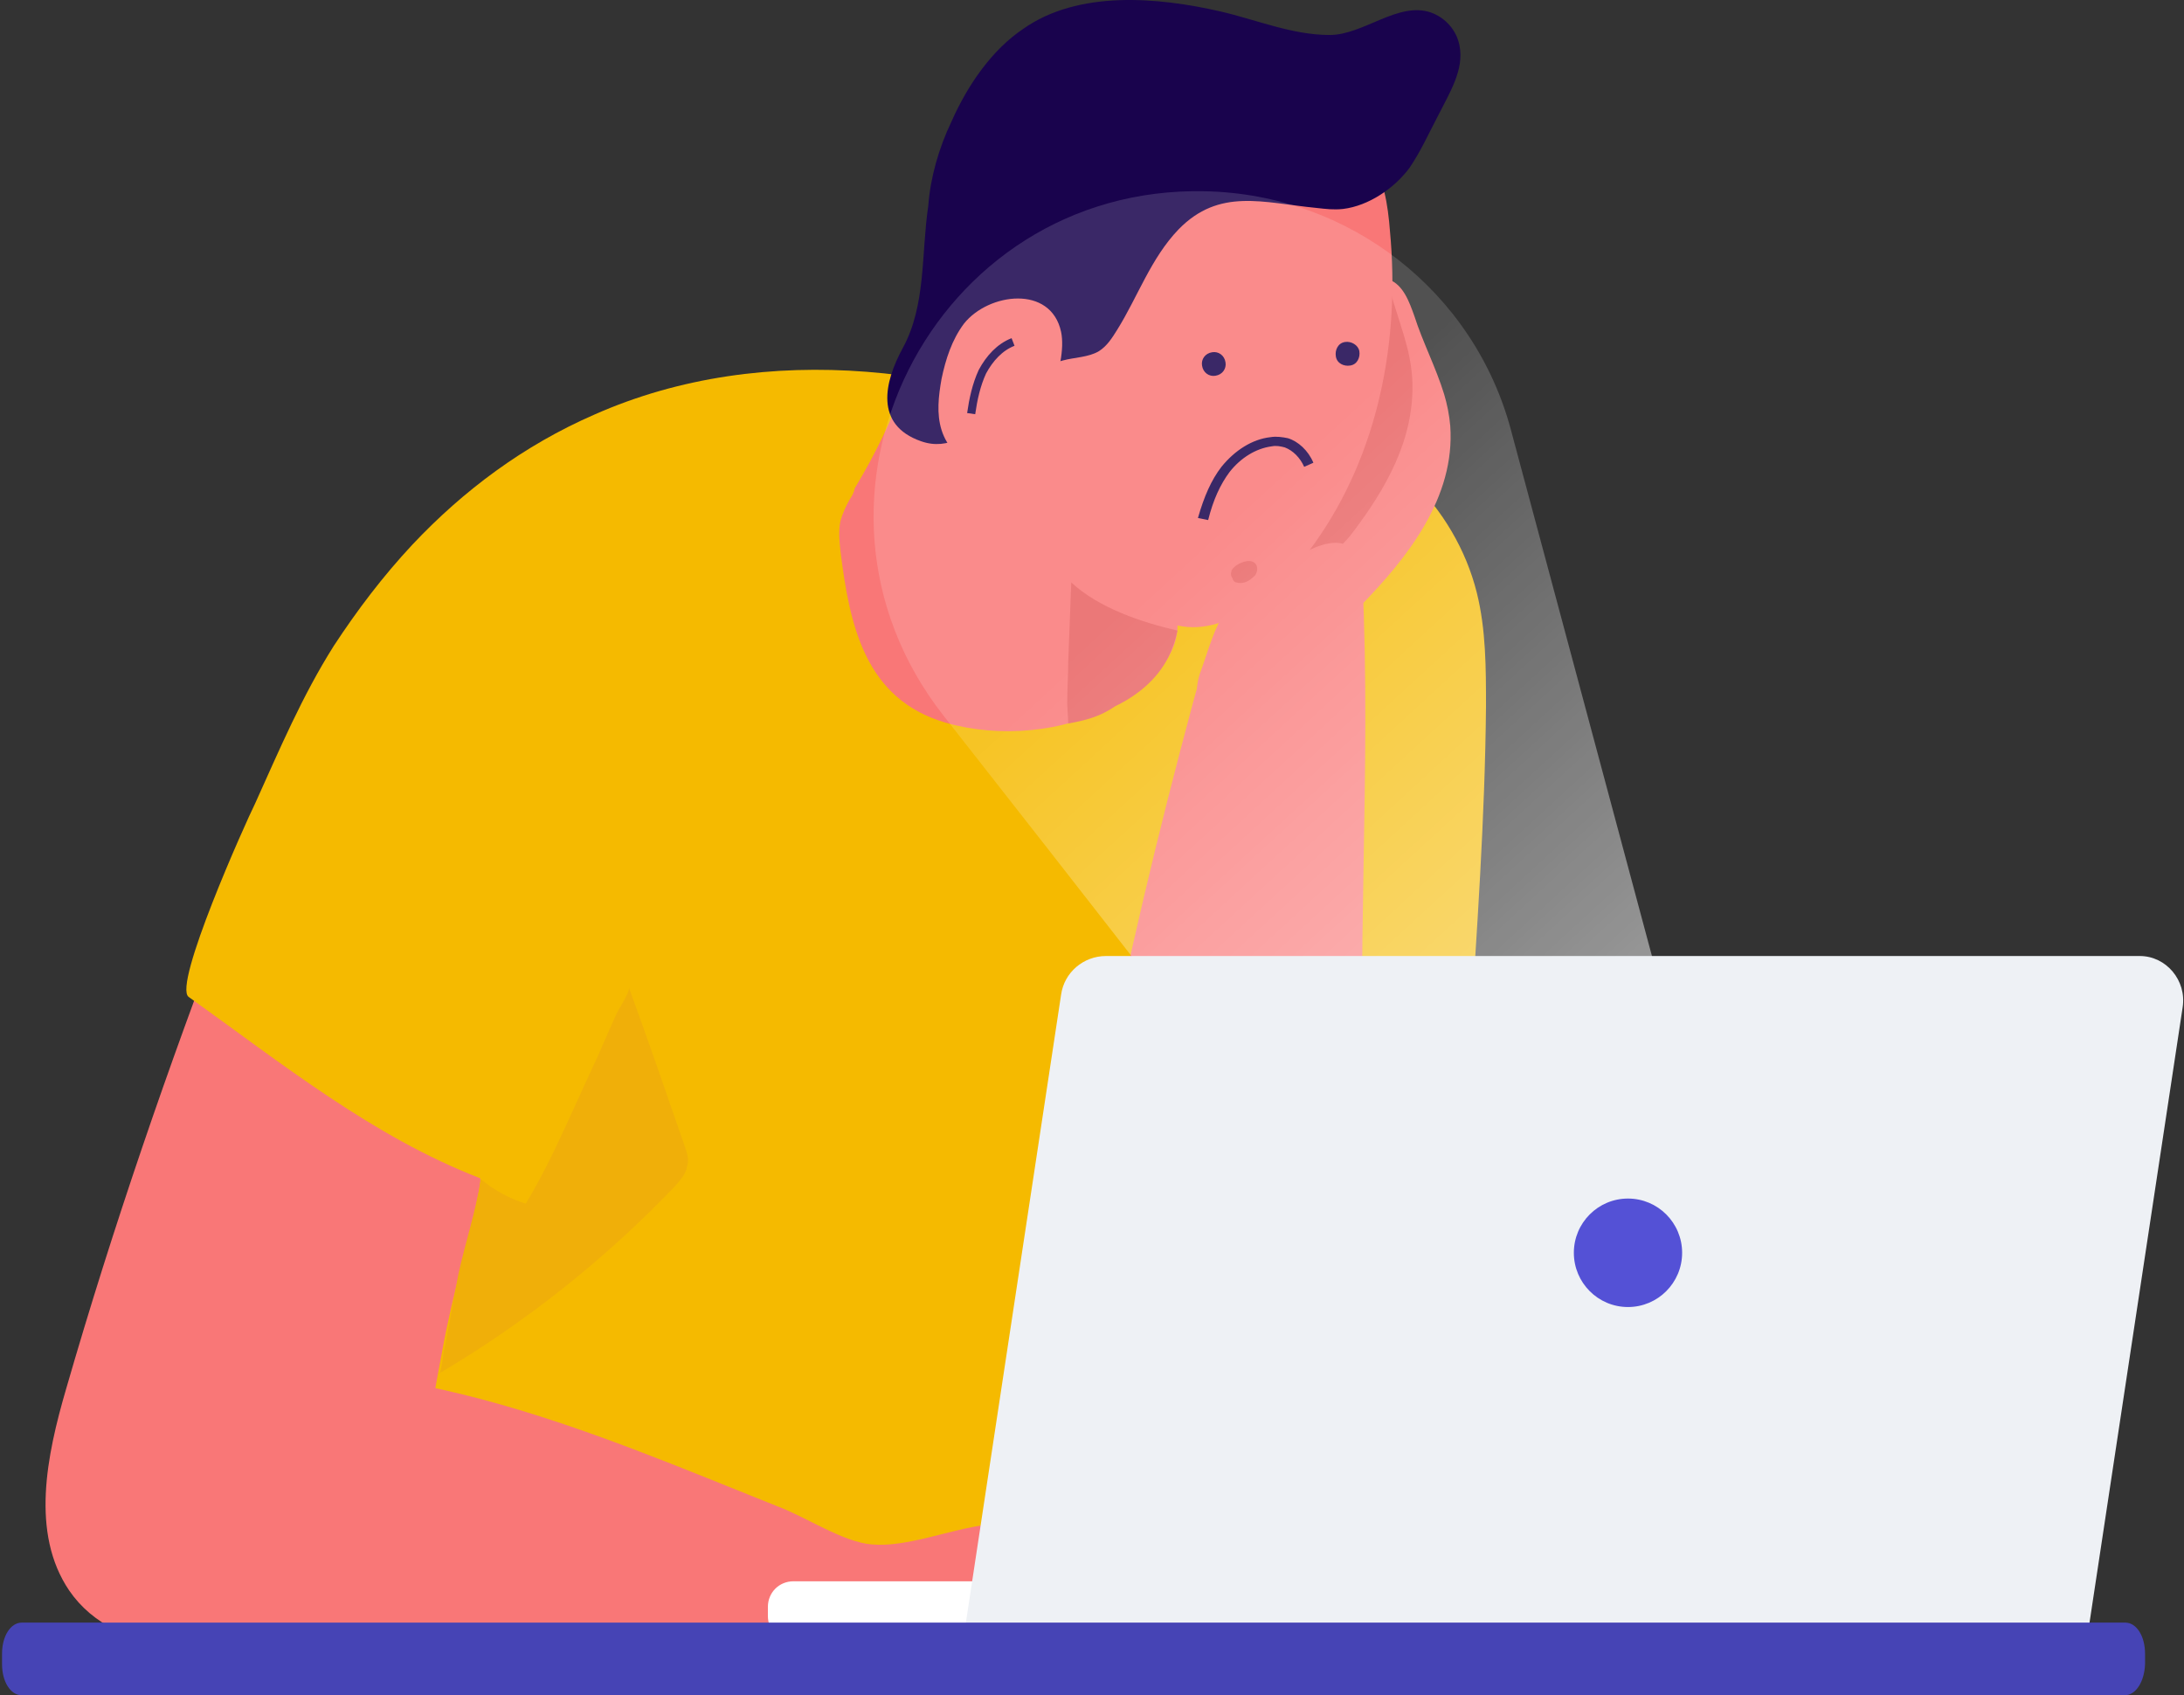 <svg width="268" height="208" viewBox="0 0 268 208" fill="none" xmlns="http://www.w3.org/2000/svg">
<rect x="0" y="0" width="268" height="208" fill="#333333" stroke="none"/>
<path d="M8.114 170.411C5.732 178.572 3.727 188.115 8.49 195.147C14.256 203.559 27.668 203.559 36.067 197.532C44.465 191.631 48.977 181.712 52.863 172.169C59.382 156.097 65.147 139.648 67.404 122.446C68.783 112.401 67.529 99.971 58.504 95.576C44.465 88.796 32.557 99.594 28.044 111.522C20.649 130.859 13.88 150.447 8.114 170.411Z" fill="#F97777"/>
<path d="M50.607 66.822C46.972 70.715 43.838 74.858 40.955 79.253C37.07 85.405 34.312 91.934 31.304 98.589C30.175 100.849 21.15 120.939 23.156 122.32C34.563 130.482 45.844 139.522 58.88 144.545C59.382 144.67 56.875 154.339 56.624 155.218C55.746 158.733 54.869 162.375 54.242 165.89C52.864 173.047 51.735 180.33 50.482 187.487C49.73 191.505 49.103 195.523 48.476 199.541C48.226 201.299 105.134 205.191 110.273 205.191C125.315 205.442 149.006 209.711 158.156 194.267C160.287 190.626 161.415 186.482 162.418 182.339C168.059 158.106 170.44 133.119 169.939 108.258C169.814 102.356 169.438 96.58 168.059 90.93C166.053 82.643 161.666 75.235 157.154 68.203C153.017 61.674 146.499 58.158 139.605 54.768C118.922 44.849 93.853 41.584 72.919 50.876C64.27 54.643 56.875 60.167 50.607 66.822Z" fill="#F5BA00"/>
<path d="M145.245 125.584C144.618 126.84 144.117 128.221 143.49 129.477C141.359 134.499 135.844 143.289 135.844 148.813C133.337 156.849 132.083 165.513 133.588 173.8C134.214 177.065 135.217 180.329 136.345 183.594C137.724 187.612 139.228 191.63 141.735 195.146C143.992 198.159 149.507 203.056 153.769 201.424C158.156 199.666 161.54 191.63 163.17 187.612C173.198 164.006 177.209 138.015 179.591 112.526C179.716 110.768 179.967 108.885 179.591 107.127C179.089 104.49 177.334 102.355 175.705 100.221C173.448 97.459 170.941 94.571 167.432 93.943C164.173 93.315 160.663 95.073 158.407 97.584C156.15 100.095 154.772 103.234 153.393 106.373C150.76 112.903 148.003 119.181 145.245 125.584Z" fill="#FF735F"/>
<path d="M163.421 122.947C161.54 122.445 134.465 115.79 134.465 119.181C134.716 104.49 135.468 89.799 136.847 75.108C137.348 70.463 137.849 65.691 139.604 61.422C141.359 57.028 144.618 53.135 148.88 51.503C152.139 50.247 155.649 50.373 159.033 51.126C169.688 53.386 178.588 62.175 181.22 72.723C182.348 77.243 182.348 82.014 182.348 86.66C182.223 100.472 181.22 114.284 180.343 128.095C174.702 127.97 169.061 124.454 163.421 122.947Z" fill="#F5BA00"/>
<path d="M177.21 48.365C177.586 49.621 177.837 50.876 177.962 52.257C178.589 61.047 172.697 68.455 166.931 74.356C164.675 76.742 161.416 78.249 159.41 80.76C157.029 83.522 157.154 88.043 153.143 89.298C151.388 89.8 149.382 89.173 148.129 87.791C146.625 86.159 146.625 84.276 147.377 82.267C148.254 79.881 149.006 76.868 150.511 74.859C151.639 73.226 153.895 72.096 155.65 71.092C159.034 69.083 161.792 65.19 162.293 61.298C163.296 53.89 162.293 45.477 164.8 38.446C165.302 37.19 165.803 36.06 166.806 35.181C167.809 34.302 169.187 33.8 170.441 34.302C172.196 34.93 172.948 37.064 173.575 38.822C174.577 41.961 176.207 45.1 177.21 48.365Z" fill="#F97777"/>
<path d="M172.8 43.115C173.048 44.186 173.214 45.257 173.296 46.435C173.709 53.934 169.825 60.254 166.023 65.288C164.535 67.324 162.386 68.609 161.064 70.751C159.494 73.108 159.576 76.964 156.931 78.036C155.774 78.464 154.452 77.928 153.625 76.75C152.634 75.358 152.634 73.751 153.129 72.037C153.708 70.002 154.204 67.431 155.196 65.717C155.94 64.324 157.427 63.36 158.584 62.503C160.816 60.789 162.634 57.469 162.965 54.148C163.626 47.828 162.965 40.651 164.618 34.652C164.948 33.581 165.279 32.617 165.94 31.867C166.601 31.117 167.511 30.689 168.337 31.117C169.494 31.653 169.99 33.474 170.403 34.974C171.065 37.652 172.139 40.33 172.8 43.115Z" fill="#E86161"/>
<path d="M167.558 141.656C168.435 157.477 168.185 173.675 163.923 189.119C162.669 193.765 160.538 200.294 156.026 202.805C151.012 205.693 143.115 203.307 138.477 200.67C135.343 198.913 132.46 196.778 130.455 193.765C127.446 189.119 127.196 183.092 127.572 177.567C128.575 162.5 132.21 148.562 135.218 133.872C138.352 117.925 142.112 102.104 146.374 86.284C148.129 79.629 150.511 74.606 156.151 70.337C160.162 67.324 166.806 63.306 167.182 71.216C168.31 94.571 166.304 118.051 167.558 141.656Z" fill="#F97777"/>
<path d="M104.257 61.297C103.755 62.176 103.379 63.055 103.128 63.934C102.878 65.189 103.003 66.445 103.128 67.575C104.257 76.741 106.137 85.781 116.039 88.669C122.557 90.553 130.58 89.925 136.596 86.535C138.477 85.405 140.357 84.275 141.861 82.642C143.365 81.01 144.493 79.001 144.493 76.741C151.137 78.248 157.906 71.467 161.29 66.696C169.187 55.647 171.819 41.709 170.566 28.4C170.315 25.135 169.814 21.619 167.808 18.983C166.429 17.099 164.424 15.844 162.544 14.588C153.519 8.812 143.867 8.435 134.089 13.081C125.19 17.225 118.922 26.14 114.66 34.678C112.906 38.319 112.655 43.09 111.151 46.857C109.521 51.377 107.39 55.772 104.883 59.916C104.758 60.544 104.507 60.92 104.257 61.297Z" fill="#F97777"/>
<path d="M116.791 14.839C118.796 10.319 121.805 6.05 125.565 3.539C132.334 -1.232 142.111 -0.353 149.757 1.404C154.145 2.409 158.532 4.292 163.17 4.292C167.306 4.292 171.568 0.149 175.579 1.53C177.334 2.158 178.713 3.664 179.089 5.548C179.716 8.561 177.835 11.449 176.457 14.212C175.328 16.346 174.326 18.606 172.947 20.615C171.067 23.127 167.933 25.261 164.799 25.638C163.671 25.763 162.668 25.638 161.54 25.512C155.022 24.884 149.632 23.001 144.618 28.149C141.234 31.665 139.604 36.436 137.097 40.454C136.47 41.459 135.844 42.463 134.841 43.091C133.587 43.844 131.833 43.844 130.454 44.221C124.061 45.728 119.799 56.526 113.03 54.14C107.264 52.131 108.518 46.858 110.774 42.714C113.657 37.441 113.03 31.163 113.908 25.261C114.158 21.871 115.161 18.23 116.791 14.839Z" fill="#19034D"/>
<path d="M118.296 39.701C116.792 41.71 116.04 44.095 115.538 46.481C115.162 48.616 114.912 50.75 115.538 52.759C116.165 54.768 117.795 56.652 119.925 57.028C121.555 57.279 123.31 56.652 124.563 55.522C127.572 52.885 131.081 44.849 130.204 40.705C128.951 34.929 121.304 35.934 118.296 39.701Z" fill="#F97777"/>
<path d="M124.313 41.96C122.683 42.588 121.43 43.969 120.552 45.602C119.8 47.234 119.424 48.992 119.173 50.75" stroke="#19034D" stroke-miterlimit="10"/>
<path d="M166.805 43.091C166.931 43.844 166.555 44.724 165.677 44.849C164.925 44.975 164.048 44.598 163.922 43.719C163.797 42.966 164.173 42.087 165.051 41.961C165.803 41.836 166.68 42.338 166.805 43.091Z" fill="#19034D"/>
<path d="M150.385 44.472C150.51 45.226 150.009 45.979 149.132 46.105C148.379 46.23 147.627 45.728 147.502 44.849C147.377 44.096 147.878 43.342 148.755 43.217C149.508 43.091 150.26 43.593 150.385 44.472Z" fill="#19034D"/>
<path d="M129.075 165.137C128.449 169.281 127.947 173.299 127.697 177.442C127.321 183.093 127.446 188.994 130.58 193.64C132.585 196.653 135.468 198.788 138.602 200.546C143.24 203.182 151.137 205.568 156.151 202.68C160.538 200.169 162.669 193.514 164.048 188.994C166.179 181.209 167.307 173.173 167.808 165.137H129.075Z" fill="url(#paint0_linear)"/>
<path d="M84.075 140.779C81.819 134.249 79.562 127.72 77.181 121.191C77.306 121.693 75.927 123.828 75.677 124.33C75.175 125.46 74.674 126.59 74.172 127.72C73.17 130.106 72.041 132.366 71.039 134.626C69.033 139.021 67.028 143.541 64.521 147.684C62.515 147.057 60.635 146.052 59.005 144.671C58.379 148.689 57.125 152.33 56.248 156.348C55.871 158.357 55.495 160.492 55.12 162.501C54.869 163.505 54.743 164.635 54.493 165.64C54.367 166.016 54.242 168.277 53.866 168.528C64.521 162.25 74.298 154.465 82.822 145.55C83.448 144.797 84.2 144.043 84.326 143.039C84.576 142.285 84.326 141.532 84.075 140.779Z" fill="#F0AF09"/>
<path d="M131.457 71.467C131.332 74.732 131.207 77.996 131.081 81.261C131.081 83.019 130.956 84.651 130.956 86.409C130.956 86.66 131.081 88.141 131.081 88.769C133.91 88.28 135.333 87.67 136.842 86.651C139.474 85.396 141.987 83.396 143.366 80.633C143.867 79.629 144.243 78.499 144.494 77.369C140.107 76.364 134.842 74.606 131.457 71.467Z" fill="#E86161"/>
<path d="M96.985 204.437C113.907 206.446 132.71 208.706 149.005 203.809C146.373 200.042 143.74 196.275 140.356 193.011C136.972 189.872 132.835 187.361 128.197 186.858C125.816 186.607 123.309 186.733 120.927 187.109C116.665 187.612 111.275 189.872 107.013 189.495C103.504 189.244 98.866 186.105 95.481 184.849C72.793 175.809 45.843 163.629 20.899 170.159C8.364 173.423 0.718 183.97 9.492 195.773C14.381 202.428 22.152 201.172 29.799 201.298C50.356 201.675 71.038 201.424 91.47 203.809C93.35 204.06 95.231 204.311 96.985 204.437Z" fill="#F97777"/>
<path d="M148.254 63.808L147 63.557C147.752 60.92 148.63 58.911 149.883 57.279C151.513 55.27 153.644 53.889 155.9 53.638C156.652 53.512 157.404 53.638 158.031 53.764C159.284 54.14 160.538 55.27 161.165 56.777L160.036 57.279C159.535 56.149 158.658 55.27 157.655 54.894C157.153 54.768 156.652 54.642 156.025 54.768C154.145 55.019 152.265 56.149 150.886 57.907C149.758 59.414 148.88 61.297 148.254 63.808Z" fill="#19034D"/>
<path d="M153.268 68.832C152.516 68.832 151.513 69.334 151.137 69.962C151.012 70.338 151.012 70.715 151.262 70.966C151.262 71.217 151.513 71.468 151.764 71.468C152.641 71.719 153.393 71.217 154.02 70.589C154.521 69.836 154.271 68.832 153.268 68.832Z" fill="#E86161"/>
<path opacity="0.49" d="M217.955 174.169L185.435 52.854C180.915 35.775 165.597 23.844 147.893 23.467C114.368 22.714 95.032 61.268 115.749 87.767C149.776 131.094 187.318 179.82 187.318 179.82L217.955 174.169Z" fill="url(#paint1_linear)"/>
<path d="M252.418 201.424H97.362C95.607 201.424 94.228 200.043 94.228 198.285V197.155C94.228 195.397 95.607 194.016 97.362 194.016H252.418C254.173 194.016 255.552 195.397 255.552 197.155V198.285C255.552 200.043 254.173 201.424 252.418 201.424Z" fill="white"/>
<path d="M256.053 201.425H118.17L130.203 122.07C130.579 119.307 132.961 117.298 135.718 117.298H262.571C265.83 117.298 268.337 120.312 267.836 123.576L256.053 201.425Z" fill="#EEF1F5"/>
<path d="M199.772 160.366C203.441 160.366 206.415 157.386 206.415 153.711C206.415 150.036 203.441 147.056 199.772 147.056C196.103 147.056 193.128 150.036 193.128 153.711C193.128 157.386 196.103 160.366 199.772 160.366Z" fill="#5451D6"/>
<path d="M260.716 208H2.674C1.3 208 0.25 206.345 0.25 204.18V202.906C0.25 200.741 1.3 199.086 2.674 199.086H260.797C262.17 199.086 263.221 200.741 263.221 202.906V204.18C263.14 206.345 262.09 208 260.716 208Z" fill="#4644B5"/>
<defs>
<linearGradient id="paint0_linear" x1="132.979" y1="207.402" x2="150.846" y2="168.543" gradientUnits="userSpaceOnUse">
<stop stop-color="#201B59" stop-opacity="0.915"/>
<stop offset="0.555" stop-color="#FFCC00" stop-opacity="0"/>
</linearGradient>
<linearGradient id="paint1_linear" x1="197.01" y1="124.41" x2="103.319" y2="22.568" gradientUnits="userSpaceOnUse">
<stop offset="0.004" stop-color="white"/>
<stop offset="0.551" stop-color="white" stop-opacity="0.3"/>
</linearGradient>
</defs>
</svg>
